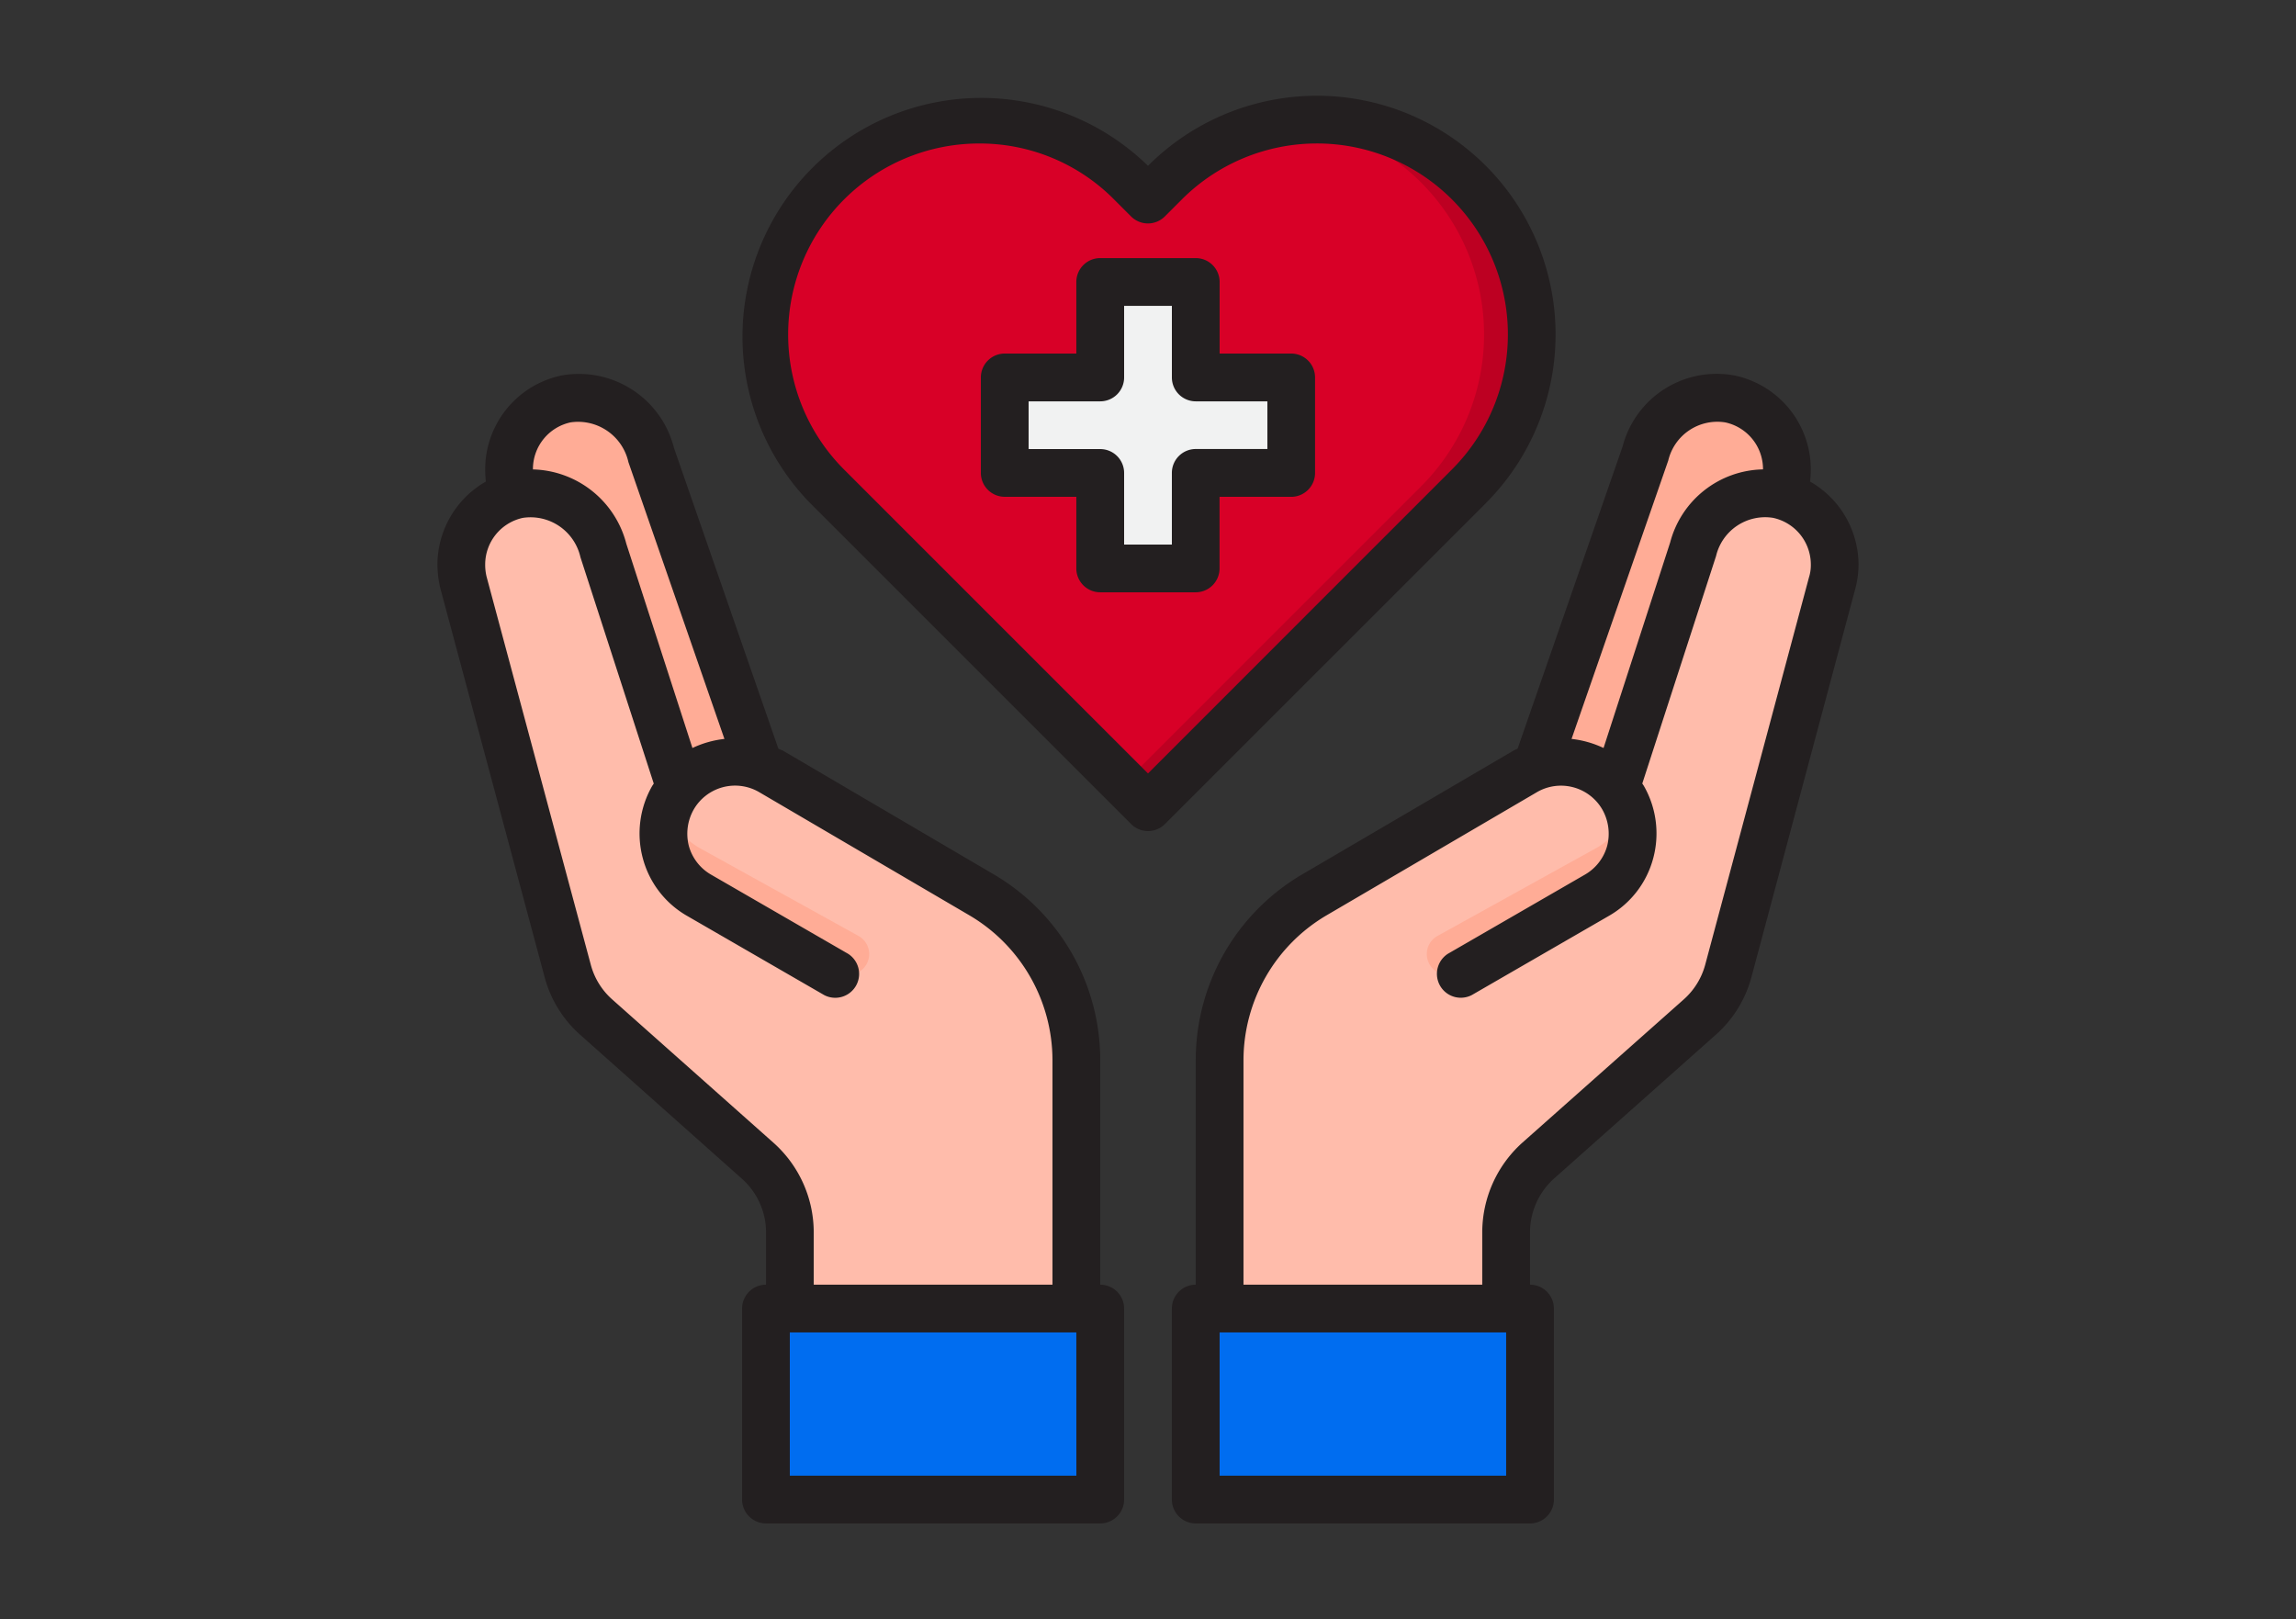 <svg xmlns="http://www.w3.org/2000/svg" xmlns:xlink="http://www.w3.org/1999/xlink" width="190" height="134" viewBox="0 0 190 134">
  <rect x="0" y="0" width="190" height="134" fill="#333333" stroke="none"/>
  <defs>
    <clipPath id="clip-path">
      <rect id="Rectángulo_339672" data-name="Rectángulo 339672" width="190" height="134" transform="translate(1125 4090)" fill="#fff" stroke="#707070" stroke-width="1"/>
    </clipPath>
  </defs>
  <g id="Enmascarar_grupo_87" data-name="Enmascarar grupo 87" transform="translate(-1125 -4090)" clip-path="url(#clip-path)">
    <g id="healthcare-covid19-coronavirus-hand-hearth" transform="translate(1158.959 4095.723)">
      <path id="Trazado_636384" data-name="Trazado 636384" d="M25.927,45.313,16.976,19.528a6.174,6.174,0,0,0-7.034-4.584,5.941,5.941,0,0,0-4.5,7.33l9.207,28.432Z" transform="translate(2.927 12.35)" fill="#ffac96"/>
      <path id="Trazado_636385" data-name="Trazado 636385" d="M48.29,45.313l8.951-25.785a6.174,6.174,0,0,1,7.034-4.584,5.941,5.941,0,0,1,4.5,7.33L59.572,50.707Z" transform="translate(44.937 12.35)" fill="#ffac96"/>
      <path id="Trazado_636386" data-name="Trazado 636386" d="M46.325,52.1,28.859,41.864a5.916,5.916,0,0,0-7.508,1.342L14.976,23.528a6.174,6.174,0,0,0-7.034-4.584,5.941,5.941,0,0,0-4.5,7.33l8.595,32.068a7.8,7.8,0,0,0,2.391,3.873L27.78,74.09A7.9,7.9,0,0,1,30.427,80V86.32h23.71V65.74A15.807,15.807,0,0,0,46.324,52.1Z" transform="translate(0.976 16.254)" fill="#ffbcab"/>
      <path id="Trazado_636387" data-name="Trazado 636387" d="M81.195,18.944a6.174,6.174,0,0,0-7.034,4.584L67.779,43.206a5.916,5.916,0,0,0-7.508-1.342L42.8,52.1A15.807,15.807,0,0,0,35,65.74V86.32H58.71V80a7.9,7.9,0,0,1,2.648-5.908L74.714,62.215A7.8,7.8,0,0,0,77.1,58.342L85.7,26.275a5.941,5.941,0,0,0-4.5-7.33Z" transform="translate(31.968 16.254)" fill="#ffbcab"/>
      <path id="Trazado_636388" data-name="Trazado 636388" d="M34,53V68.807H61.662V53H34Z" transform="translate(30.992 49.574)" fill="#006df0"/>
      <path id="Trazado_636389" data-name="Trazado 636389" d="M43.662,53H16V68.807H43.662Z" transform="translate(13.427 49.574)" fill="#006df0"/>
      <path id="Trazado_636390" data-name="Trazado 636390" d="M74.241,33.549l-1.4,1.4L47.686,60.1,22.534,34.952l-1.4-1.4A17.78,17.78,0,1,1,46.286,8.413l1.4,1.406,1.4-1.4A17.78,17.78,0,1,1,74.244,33.552Z" transform="translate(13.354 0.977)" fill="#d80027"/>
      <path id="Trazado_636391" data-name="Trazado 636391" d="M59.531,8.416a17.585,17.585,0,0,0-14.558-5.1,17.771,17.771,0,0,1,10.606,30.23l-1.4,1.4L31,58.128,32.976,60.1,58.128,34.952l1.4-1.4A17.782,17.782,0,0,0,59.531,8.416Z" transform="translate(28.065 0.977)" fill="#bd0022"/>
      <path id="Trazado_636392" data-name="Trazado 636392" d="M41.807,33.71v-7.9h7.9V17.9h-7.9V10H33.9v7.9H26v7.9h7.9v7.9Z" transform="translate(23.186 7.613)" fill="#f1f2f2"/>
      <path id="Trazado_636393" data-name="Trazado 636393" d="M57.739,35.27,44.532,42.581a1.711,1.711,0,1,0,1.711,2.964l11.5-6.323a5.927,5.927,0,0,0,2.606-7.131,5.87,5.87,0,0,1-2.606,3.179Z" transform="translate(40.436 29.17)" fill="#ffac96"/>
      <path id="Trazado_636394" data-name="Trazado 636394" d="M14.666,35.27l13.206,7.311a1.711,1.711,0,1,1-1.711,2.964l-11.5-6.323a5.927,5.927,0,0,1-2.606-7.131,5.87,5.87,0,0,0,2.606,3.179Z" transform="translate(9.241 29.17)" fill="#ffac96"/>
      <g id="Grupo_952583" data-name="Grupo 952583" transform="translate(2.24 2.198)">
        <path id="Trazado_636395" data-name="Trazado 636395" d="M50.686,16.9H44.758V10.976A1.976,1.976,0,0,0,42.782,9h-7.9A1.976,1.976,0,0,0,32.9,10.976V16.9H26.976A1.976,1.976,0,0,0,25,18.879v7.9a1.976,1.976,0,0,0,1.976,1.976H32.9v5.927a1.976,1.976,0,0,0,1.976,1.976h7.9a1.976,1.976,0,0,0,1.976-1.976V28.758h5.927a1.976,1.976,0,0,0,1.976-1.976v-7.9A1.976,1.976,0,0,0,50.686,16.9Zm-1.976,7.9H42.782a1.976,1.976,0,0,0-1.976,1.976V32.71H36.855V26.782a1.976,1.976,0,0,0-1.976-1.976H28.952V20.855h5.927a1.976,1.976,0,0,0,1.976-1.976V12.952h3.952v5.927a1.976,1.976,0,0,0,1.976,1.976H48.71Z" transform="translate(19.97 4.439)" fill="#231f20"/>
        <path id="Trazado_636396" data-name="Trazado 636396" d="M85.814,22.763a9.048,9.048,0,0,0,.059-1.047,7.943,7.943,0,0,0-6.283-7.725A8.044,8.044,0,0,0,70.3,19.859L61.61,44.873a3.223,3.223,0,0,0-.375.178L43.768,55.285a17.816,17.816,0,0,0-8.792,15.332V89.23A1.976,1.976,0,0,0,33,91.206v15.807a1.976,1.976,0,0,0,1.976,1.976H62.637a1.976,1.976,0,0,0,1.976-1.976V91.206a1.976,1.976,0,0,0-1.976-1.976V84.883a6,6,0,0,1,1.976-4.426L77.97,68.583a9.743,9.743,0,0,0,3-4.841l8.575-32.068a7.814,7.814,0,0,0,.277-2.055,7.941,7.941,0,0,0-4.011-6.856ZM74.077,21.025a4.175,4.175,0,0,1,4.7-3.161,3.952,3.952,0,0,1,3.142,3.853v.04A8.1,8.1,0,0,0,74.236,27.8L68.723,44.814a8.3,8.3,0,0,0-2.648-.751ZM60.662,105.037H36.952V93.182h23.71Zm25.073-74.39L77.14,62.734a5.89,5.89,0,0,1-1.778,2.885L61.985,77.494a9.99,9.99,0,0,0-3.3,7.39V89.23H38.927V70.618a13.934,13.934,0,0,1,6.836-11.934L63.21,48.469a3.952,3.952,0,0,1,5.414,1.442,4.07,4.07,0,0,1,.4,3,3.952,3.952,0,0,1-1.857,2.391l-11.321,6.54a1.976,1.976,0,0,0,1.976,3.418l11.321-6.54a7.8,7.8,0,0,0,3.695-4.8,7.917,7.917,0,0,0-.79-5.987l-.119-.178,6.105-18.83a4.175,4.175,0,0,1,4.7-3.161,3.952,3.952,0,0,1,3.142,3.853,3.4,3.4,0,0,1-.138,1.027Z" transform="translate(27.776 9.169)" fill="#231f20"/>
        <path id="Trazado_636397" data-name="Trazado 636397" d="M57.089,89.227V70.615A17.816,17.816,0,0,0,48.3,55.282L30.83,45.028c-.119-.059-.257-.1-.375-.158L21.82,19.994a8.115,8.115,0,0,0-9.346-6.007,7.943,7.943,0,0,0-6.283,7.725,9.045,9.045,0,0,0,.059,1.047A7.941,7.941,0,0,0,2.24,29.616,8.735,8.735,0,0,0,2.5,31.671l8.595,32.048a9.713,9.713,0,0,0,3,4.861L27.432,80.454a5.951,5.951,0,0,1,2,4.426v4.347A1.976,1.976,0,0,0,27.452,91.2v15.807a1.976,1.976,0,0,0,1.976,1.976H57.089a1.976,1.976,0,0,0,1.976-1.976V91.2A1.976,1.976,0,0,0,57.089,89.227ZM10.143,21.713a3.952,3.952,0,0,1,3.122-3.853,4.27,4.27,0,0,1,4.782,3.3l7.943,22.9a8.3,8.3,0,0,0-2.648.751L17.869,27.9a8.2,8.2,0,0,0-7.725-6.145ZM30.06,77.49,16.7,65.616a5.858,5.858,0,0,1-1.778-2.9L6.31,30.644a4.191,4.191,0,0,1-.119-1.027,3.952,3.952,0,0,1,3.122-3.853,4.236,4.236,0,0,1,4.762,3.26l6.066,18.731-.119.178a7.917,7.917,0,0,0-.79,5.987,7.8,7.8,0,0,0,3.695,4.8l11.321,6.54a1.976,1.976,0,0,0,1.976-3.418L24.9,55.3a3.952,3.952,0,0,1-1.857-2.391,4.07,4.07,0,0,1,.4-3,3.952,3.952,0,0,1,5.394-1.462L46.3,58.681a13.934,13.934,0,0,1,6.836,11.934V89.227H33.379V84.88a9.938,9.938,0,0,0-3.319-7.39Zm25.054,27.543H31.4V93.179h23.71Z" transform="translate(-2.24 9.173)" fill="#231f20"/>
        <path id="Trazado_636398" data-name="Trazado 636398" d="M76.608,7.995A19.746,19.746,0,0,0,48.657,8,19.756,19.756,0,0,0,20.706,35.923L47.261,62.478a1.976,1.976,0,0,0,2.794,0L76.61,35.923a19.77,19.77,0,0,0,0-27.928ZM48.656,58.288,23.5,33.129A15.807,15.807,0,0,1,34.687,6.153a15.641,15.641,0,0,1,11.169,4.637l1.4,1.4a1.976,1.976,0,0,0,2.794,0l1.407-1.407A15.8,15.8,0,0,1,73.814,33.125Z" transform="translate(10.144 -2.198)" fill="#231f20"/>
      </g>
    </g>
  </g>
</svg>
